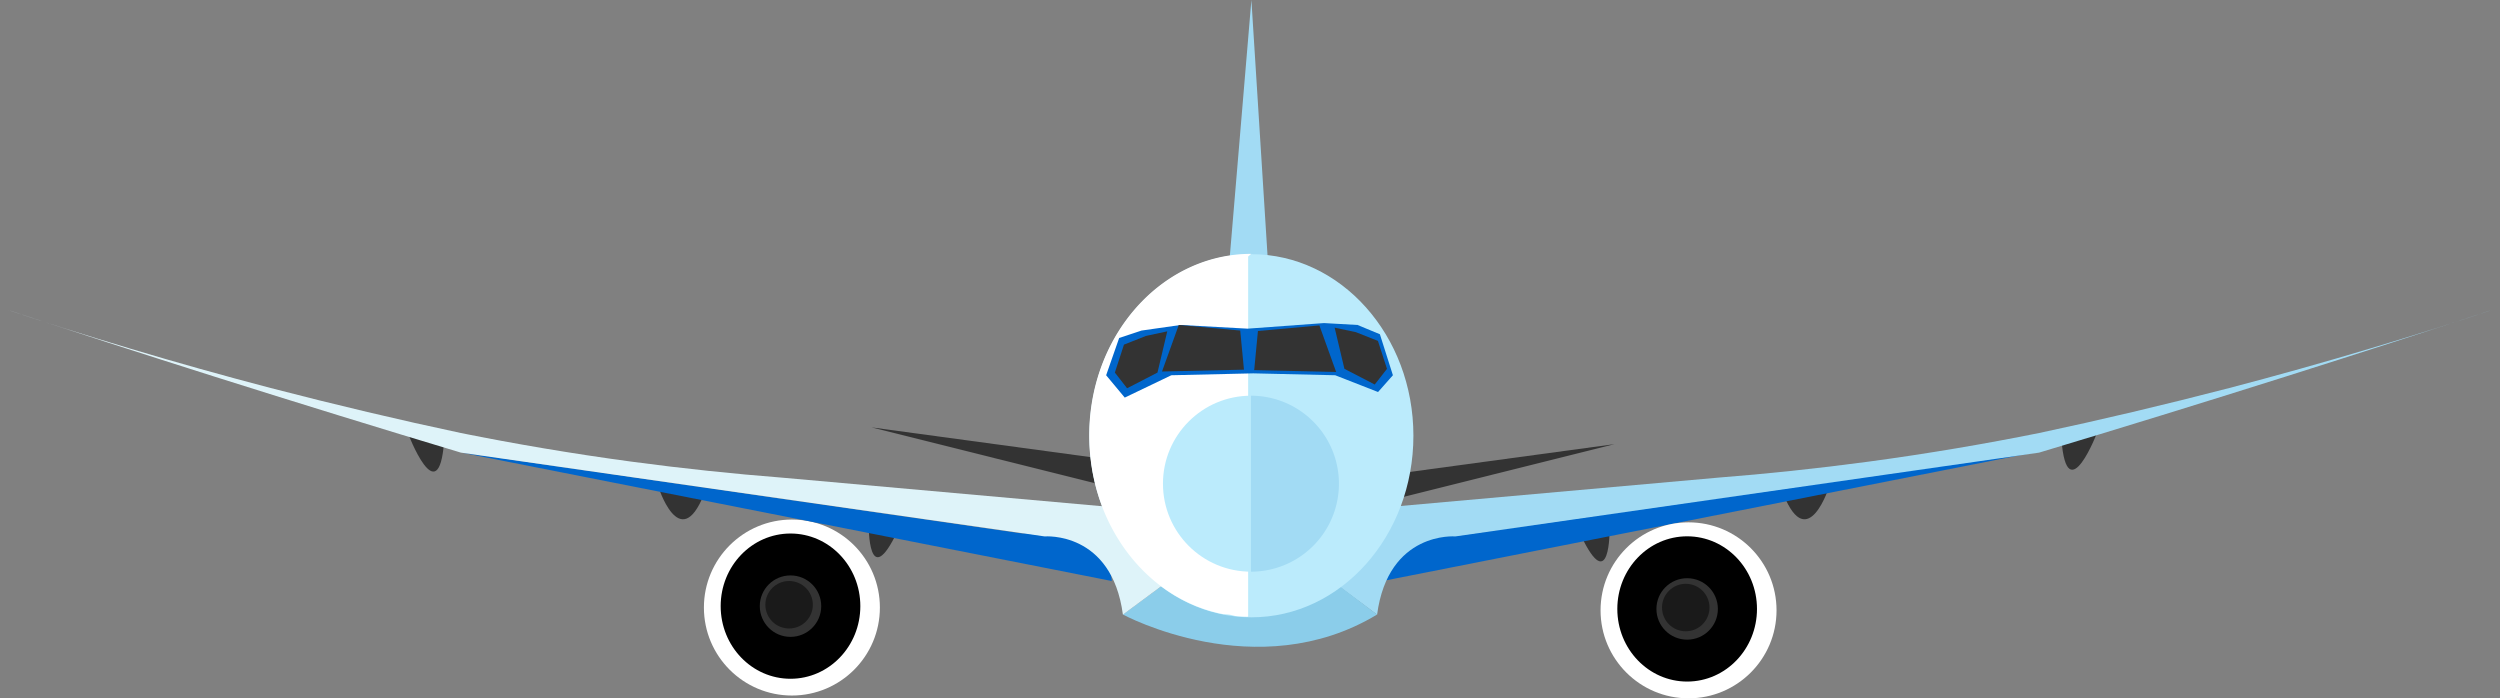 <svg id="Слой_1" data-name="Слой 1" xmlns="http://www.w3.org/2000/svg" viewBox="0 0 447.5 125"><rect x="0" y="0" width="447.5" height="125" fill="#808080" stroke="none"/><defs><style>.cls-1{fill:#333;}.cls-2{fill:#a2dbf4;}.cls-3{fill:#06c;}.cls-4{fill:#8bcdea;}.cls-5{fill:#fff;}.cls-6{fill:#bbebfc;}.cls-7{fill:#def3f9;}.cls-8{fill:#1a1a1a;}</style></defs><title>plane</title><path class="cls-1" d="M297.75,274s5.5,14.5,6.5,1.5Z" transform="translate(-224.75 -196.5)"/><path class="cls-1" d="M600.25,273.67s-5.5,14.5-6.5,1.5Z" transform="translate(-224.75 -196.5)"/><path class="cls-1" d="M342.5,283.38s3.88,12.5,8.25,1.63Z" transform="translate(-224.75 -196.5)"/><path class="cls-1" d="M552.25,283.38s-3.87,12.5-8.25,1.63Z" transform="translate(-224.75 -196.5)"/><path class="cls-1" d="M380.25,290.5s-.12,12.13,5.13,1.13Z" transform="translate(-224.75 -196.5)"/><path class="cls-1" d="M512.87,291.25s.13,12.13-5.12,1.13Z" transform="translate(-224.75 -196.5)"/><polygon class="cls-1" points="248.5 85 289 79.5 247 90 248.5 85"/><polygon class="cls-1" points="196.5 82 156 76.5 198 87 196.5 82"/><polygon class="cls-2" points="227 47.5 224 0 220 47.5 227 47.5"/><path class="cls-3" d="M472.25,300.5s0-10.5,16-8.5l100.5-14.5Z" transform="translate(-224.75 -196.5)"/><path class="cls-2" d="M448.25,289.5l84-7.5c8.59-.67,17.61-1.61,27-2.87,10.76-1.45,20.94-3.2,30.5-5.12q16.49-3.5,34.06-8.06c17.15-4.49,33.31-9.37,48.44-14.44q-18.92,6.24-38.31,12.38-22.31,7.05-44.19,13.63l-104.5,15s-12-1-14,14Z" transform="translate(-224.75 -196.5)"/><path class="cls-4" d="M425.75,306.5s24,13,45.5,0l-22.5-17Z" transform="translate(-224.75 -196.5)"/><circle class="cls-5" cx="141.75" cy="108.75" r="15.75"/><ellipse class="cls-6" cx="224" cy="78" rx="29" ry="32.5"/><path class="cls-3" d="M423.75,300.5s0-10.5-16-8.5l-100.5-14.5Z" transform="translate(-224.75 -196.5)"/><path class="cls-7" d="M448.75,289.5l-84-7.5c-8.59-.67-17.61-1.61-27-2.87-10.76-1.45-20.94-3.2-30.5-5.12q-16.49-3.5-34.06-8.06c-17.15-4.49-33.31-9.37-48.44-14.44q18.92,6.24,38.31,12.38,22.31,7.05,44.19,13.63l104.5,15s12-1,14,14Z" transform="translate(-224.75 -196.5)"/><path class="cls-5" d="M448.72,241.94c-16,0-29,14.55-29,32.5,0,16.06,10.39,29.38,24,32a6.85,6.85,0,0,1,2.1.32c.75.08,1.51.12,2.27.14l.08-.08v-64.4" transform="translate(-224.75 -196.5)"/><ellipse cx="141.5" cy="108.5" rx="12.5" ry="13"/><circle class="cls-1" cx="141.5" cy="108.5" r="5.5"/><circle class="cls-8" cx="141.25" cy="108.25" r="4.25"/><circle class="cls-5" cx="302.25" cy="109.25" r="15.75"/><circle class="cls-6" cx="223.92" cy="86.58" r="15.75"/><path class="cls-2" d="M448.67,267.33a15.75,15.75,0,0,1,0,31.5" transform="translate(-224.75 -196.5)"/><ellipse cx="302" cy="109" rx="12.5" ry="13"/><circle class="cls-1" cx="302" cy="109" r="5.5"/><circle class="cls-8" cx="301.75" cy="108.75" r="4.25"/><polygon class="cls-3" points="247 59.83 243 58.17 237 57.83 223.33 58.83 211.33 58.17 204.33 59.17 200.33 60.5 198 67.17 201.33 71.17 209.67 67.17 224.33 66.83 239 67.17 246.67 70.17 249.33 67.17 247 59.83"/><polygon class="cls-1" points="222 59.17 211 58.17 208 66.5 222.67 66.17 222 59.17"/><polygon class="cls-1" points="225.17 59.25 236.17 58.25 239.17 66.58 224.5 66.25 225.17 59.25"/><polygon class="cls-1" points="208.94 59.31 207.19 66.69 201.75 69.5 199.56 66.69 201.19 61.69 205.13 60.13 208.94 59.31"/><polygon class="cls-1" points="238.9 58.65 240.65 66.02 246.08 68.83 248.27 66.02 246.65 61.02 242.71 59.46 238.9 58.65"/></svg>